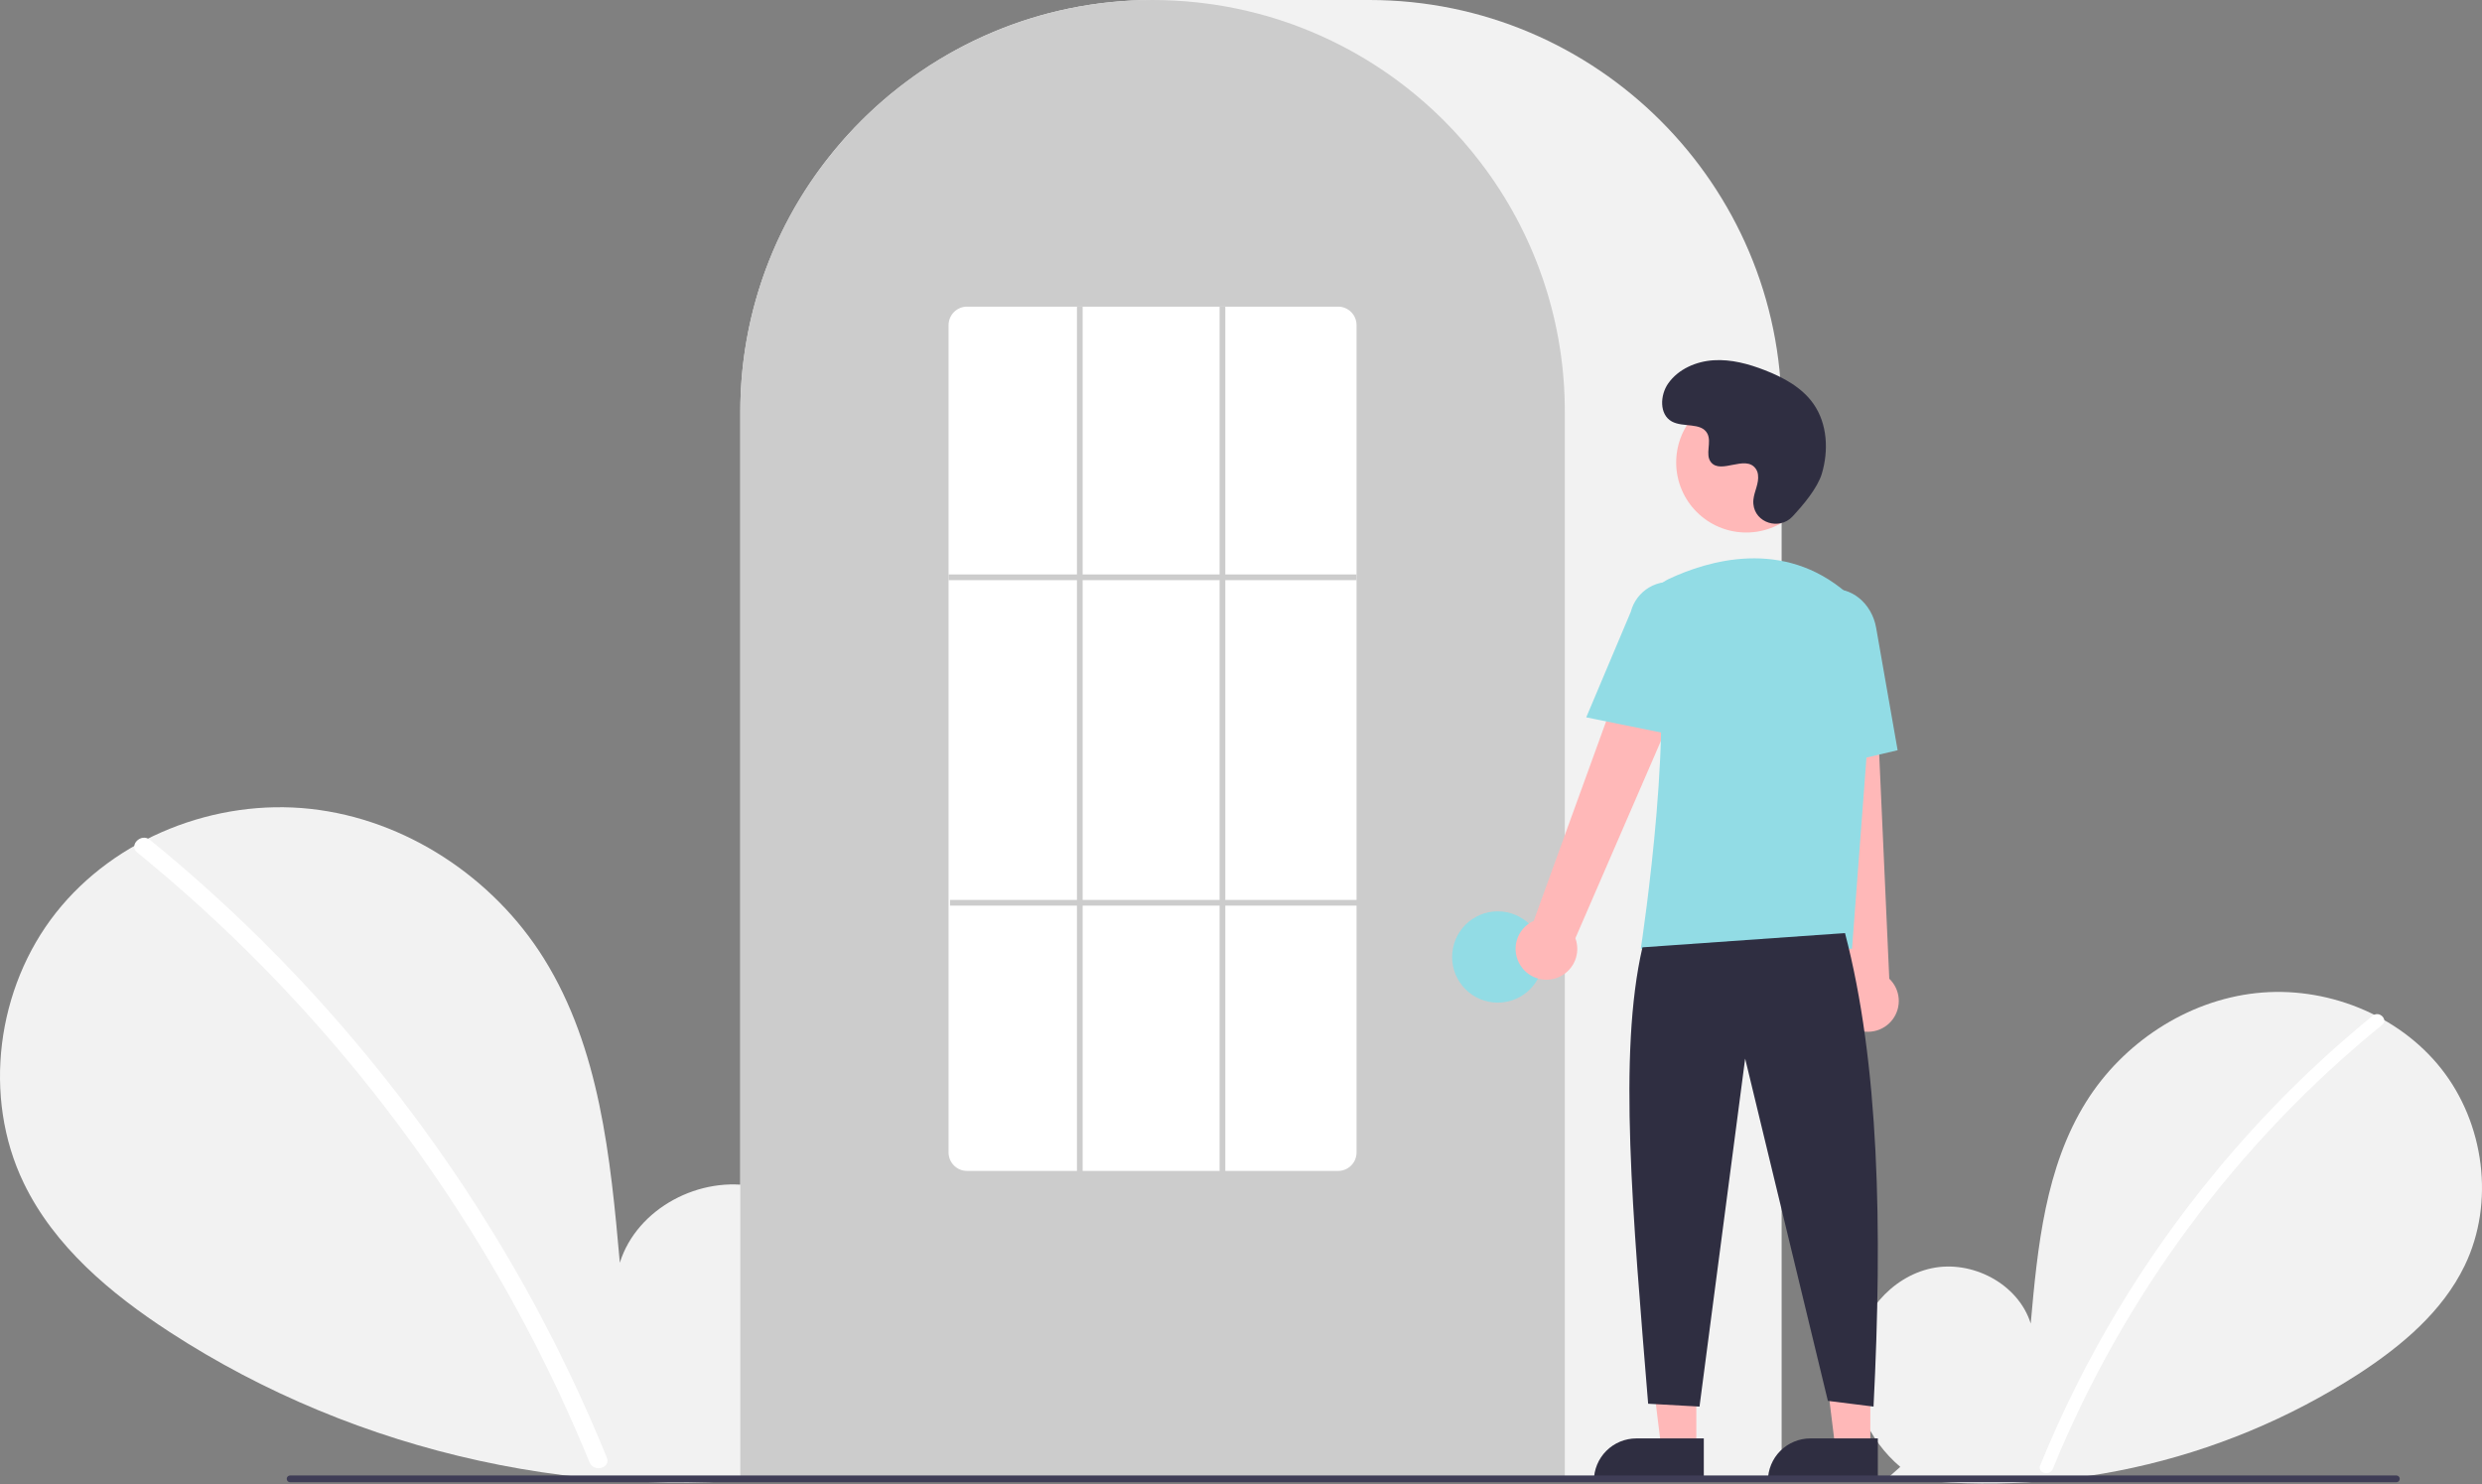 <svg width="398" height="238" viewBox="0 0 398 238" fill="none" xmlns="http://www.w3.org/2000/svg">
<rect x="0" y="0" width="398" height="238" fill="#808080" stroke="none"/>
<g clip-path="url(#clip0_23_345)">
<path d="M304.718 235.258C299.623 230.952 296.528 224.15 297.339 217.529C298.151 210.908 303.178 204.82 309.699 203.414C316.221 202.008 323.654 205.901 325.635 212.271C326.725 199.989 327.981 187.193 334.511 176.734C340.423 167.264 350.663 160.488 361.762 159.276C372.86 158.063 384.545 162.642 391.467 171.402C398.388 180.161 400.083 192.896 395.235 202.953C391.664 210.362 385.085 215.875 378.191 220.361C355.916 234.733 329.2 240.578 302.958 236.819L304.718 235.258Z" fill="#F2F2F2"/>
<path d="M380.492 162.896C371.334 170.355 362.933 178.697 355.41 187.802C343.637 202.002 334.109 217.923 327.16 235.01C326.652 236.256 328.676 236.799 329.179 235.566C340.549 207.796 358.7 183.32 381.972 164.376C383.017 163.525 381.528 162.052 380.492 162.896Z" fill="white"/>
<path d="M128.123 234.088C135.121 228.174 139.372 218.832 138.258 209.737C137.143 200.643 130.238 192.282 121.281 190.351C112.324 188.42 102.114 193.766 99.394 202.515C97.896 185.647 96.171 168.071 87.203 153.706C79.082 140.699 65.017 131.392 49.773 129.727C34.53 128.061 18.481 134.35 8.974 146.382C-0.533 158.413 -2.861 175.904 3.798 189.718C8.703 199.893 17.739 207.466 27.207 213.627C57.414 233.282 94.885 241.48 130.54 236.233" fill="#F2F2F2"/>
<path d="M24.048 134.699C36.626 144.944 48.164 156.401 58.497 168.907C68.832 181.399 77.93 194.865 85.665 209.114C89.988 217.108 93.871 225.331 97.298 233.747C97.997 235.46 95.217 236.205 94.526 234.512C88.456 219.673 80.947 205.465 72.106 192.092C63.307 178.767 53.237 166.326 42.037 154.946C35.702 148.512 29.017 142.432 22.015 136.732C20.579 135.563 22.624 133.54 24.048 134.699Z" fill="white"/>
<path d="M285.691 237.428H118.714V66.105C118.714 29.654 148.368 0 184.818 0H219.586C256.036 0 285.691 29.654 285.691 66.105V237.428Z" fill="#F2F2F2"/>
<path d="M250.923 237.428H118.714V66.105C118.677 52.138 123.1 38.524 131.338 27.245C131.642 26.831 131.945 26.422 132.257 26.018C136.242 20.792 140.984 16.19 146.326 12.363C146.628 12.143 146.931 11.927 147.238 11.711C151.709 8.618 156.545 6.089 161.636 4.182C161.938 4.067 162.246 3.953 162.554 3.842C167.159 2.199 171.932 1.074 176.785 0.486C177.086 0.445 177.395 0.413 177.704 0.381C182.434 -0.125 187.204 -0.125 191.934 0.381C192.242 0.413 192.551 0.445 192.855 0.487C197.708 1.074 202.479 2.2 207.083 3.842C207.391 3.953 207.699 4.067 208.002 4.182C213.03 6.065 217.809 8.556 222.232 11.601C222.539 11.812 222.847 12.027 223.15 12.243C226.145 14.381 228.957 16.762 231.56 19.363C233.647 21.45 235.591 23.673 237.381 26.02C237.692 26.423 237.995 26.831 238.298 27.244C246.537 38.523 250.96 52.137 250.923 66.105V237.428Z" fill="#CCCCCC"/>
<path d="M240.172 160.801C244.215 160.801 247.492 157.524 247.492 153.482C247.492 149.439 244.215 146.162 240.172 146.162C236.13 146.162 232.853 149.439 232.853 153.482C232.853 157.524 236.13 160.801 240.172 160.801Z" fill="#92DCE5"/>
<path d="M272.012 232.296H266.403L263.735 210.663L272.013 210.664L272.012 232.296Z" fill="#FFB8B8"/>
<path d="M262.397 230.694H273.213V237.504H255.587C255.587 236.61 255.763 235.724 256.105 234.898C256.447 234.071 256.949 233.321 257.581 232.688C258.214 232.056 258.965 231.554 259.791 231.212C260.617 230.87 261.503 230.694 262.397 230.694Z" fill="#2F2E41"/>
<path d="M299.918 232.296H294.309L291.641 210.663L299.919 210.664L299.918 232.296Z" fill="#FFB8B8"/>
<path d="M290.303 230.694H301.119V237.504H283.493C283.493 236.61 283.669 235.724 284.011 234.898C284.353 234.071 284.855 233.321 285.487 232.688C286.12 232.056 286.87 231.554 287.697 231.212C288.523 230.87 289.409 230.694 290.303 230.694Z" fill="#2F2E41"/>
<path d="M243.877 154.932C243.473 154.337 243.205 153.661 243.091 152.952C242.977 152.243 243.02 151.517 243.217 150.826C243.413 150.135 243.759 149.496 244.23 148.953C244.7 148.41 245.284 147.977 245.94 147.684L265.006 95.136L274.387 100.255L252.619 150.472C253.037 151.607 253.025 152.856 252.585 153.983C252.144 155.109 251.306 156.035 250.228 156.585C249.151 157.134 247.909 157.27 246.738 156.965C245.568 156.66 244.55 155.937 243.877 154.932Z" fill="#FFB8B8"/>
<path d="M297.053 164.806C296.429 164.448 295.892 163.959 295.479 163.371C295.065 162.784 294.785 162.113 294.659 161.405C294.533 160.698 294.563 159.972 294.748 159.277C294.933 158.583 295.268 157.938 295.729 157.387L289.823 101.8L300.499 102.288L302.954 156.965C303.828 157.801 304.365 158.929 304.463 160.135C304.561 161.34 304.213 162.54 303.486 163.506C302.759 164.473 301.702 165.139 300.516 165.378C299.331 165.618 298.098 165.414 297.053 164.806Z" fill="#FFB8B8"/>
<path d="M280.021 85.402C286.226 85.402 291.257 80.372 291.257 74.166C291.257 67.961 286.226 62.93 280.021 62.93C273.815 62.93 268.785 67.961 268.785 74.166C268.785 80.372 273.815 85.402 280.021 85.402Z" fill="#FFB8B8"/>
<path d="M296.981 152.163H263.107L263.147 151.9C263.208 151.506 269.185 112.357 264.777 99.549C264.335 98.29 264.373 96.912 264.886 95.681C265.399 94.449 266.349 93.45 267.553 92.877C273.854 89.91 285.947 86.257 296.155 95.123C297.657 96.449 298.83 98.106 299.581 99.964C300.332 101.822 300.64 103.829 300.482 105.826L296.981 152.163Z" fill="#92DCE5"/>
<path d="M269.613 118.142L254.362 115.048L261.511 98.108C261.939 96.467 263 95.063 264.461 94.204C265.923 93.344 267.666 93.1 269.308 93.524C270.949 93.948 272.356 95.005 273.219 96.465C274.082 97.924 274.331 99.667 273.911 101.309L269.613 118.142Z" fill="#92DCE5"/>
<path d="M289.145 123.887L288.228 102.87C287.533 98.919 289.795 95.184 293.273 94.574C296.752 93.966 300.149 96.706 300.848 100.686L304.294 120.324L289.145 123.887Z" fill="#92DCE5"/>
<path d="M295.854 149.647C301.305 170.406 301.899 196.799 300.429 225.588L293.109 224.673L279.843 169.776L272.523 225.588L264.288 225.13C261.828 194.923 259.433 168.991 263.374 151.935L295.854 149.647Z" fill="#2F2E41"/>
<path d="M287.424 82.85C285.328 85.083 281.435 83.884 281.162 80.834C281.141 80.597 281.142 80.359 281.167 80.122C281.308 78.771 282.088 77.544 281.901 76.118C281.859 75.763 281.727 75.424 281.517 75.135C279.847 72.898 275.926 76.135 274.349 74.11C273.383 72.868 274.519 70.914 273.777 69.526C272.798 67.694 269.898 68.598 268.08 67.595C266.057 66.479 266.178 63.375 267.51 61.486C269.134 59.184 271.982 57.955 274.794 57.778C277.606 57.601 280.399 58.361 283.025 59.384C286.008 60.547 288.966 62.154 290.802 64.777C293.035 67.967 293.25 72.255 292.133 75.986C291.454 78.255 289.136 81.027 287.424 82.85Z" fill="#2F2E41"/>
<path d="M384.268 237.722H46.519C46.375 237.722 46.237 237.664 46.135 237.562C46.033 237.46 45.976 237.321 45.976 237.177C45.976 237.033 46.033 236.895 46.135 236.793C46.237 236.691 46.375 236.633 46.519 236.633H384.268C384.412 236.633 384.55 236.691 384.652 236.793C384.753 236.895 384.811 237.033 384.811 237.177C384.811 237.321 384.753 237.46 384.652 237.562C384.55 237.664 384.412 237.722 384.268 237.722Z" fill="#3F3D56"/>
<path d="M214.554 187.792H155.083C154.299 187.796 153.547 187.49 152.989 186.939C152.432 186.389 152.115 185.64 152.109 184.857V52.113C152.115 51.33 152.432 50.581 152.989 50.031C153.547 49.48 154.299 49.174 155.083 49.178H214.554C215.337 49.174 216.09 49.48 216.648 50.031C217.205 50.581 217.521 51.33 217.528 52.113V184.857C217.521 185.64 217.205 186.389 216.648 186.939C216.09 187.49 215.337 187.796 214.554 187.792Z" fill="white"/>
<path d="M217.528 92.13H152.109V93.045H217.528V92.13Z" fill="#CCCCCC"/>
<path d="M217.756 144.332H152.338V145.247H217.756V144.332Z" fill="#CCCCCC"/>
<path d="M173.61 49.178H172.695V188.249H173.61V49.178Z" fill="#CCCCCC"/>
<path d="M196.484 49.178H195.569V188.249H196.484V49.178Z" fill="#CCCCCC"/>
</g>
<defs>
<clipPath id="clip0_23_345">
<rect width="398" height="237.948" fill="white"/>
</clipPath>
</defs>
</svg>
